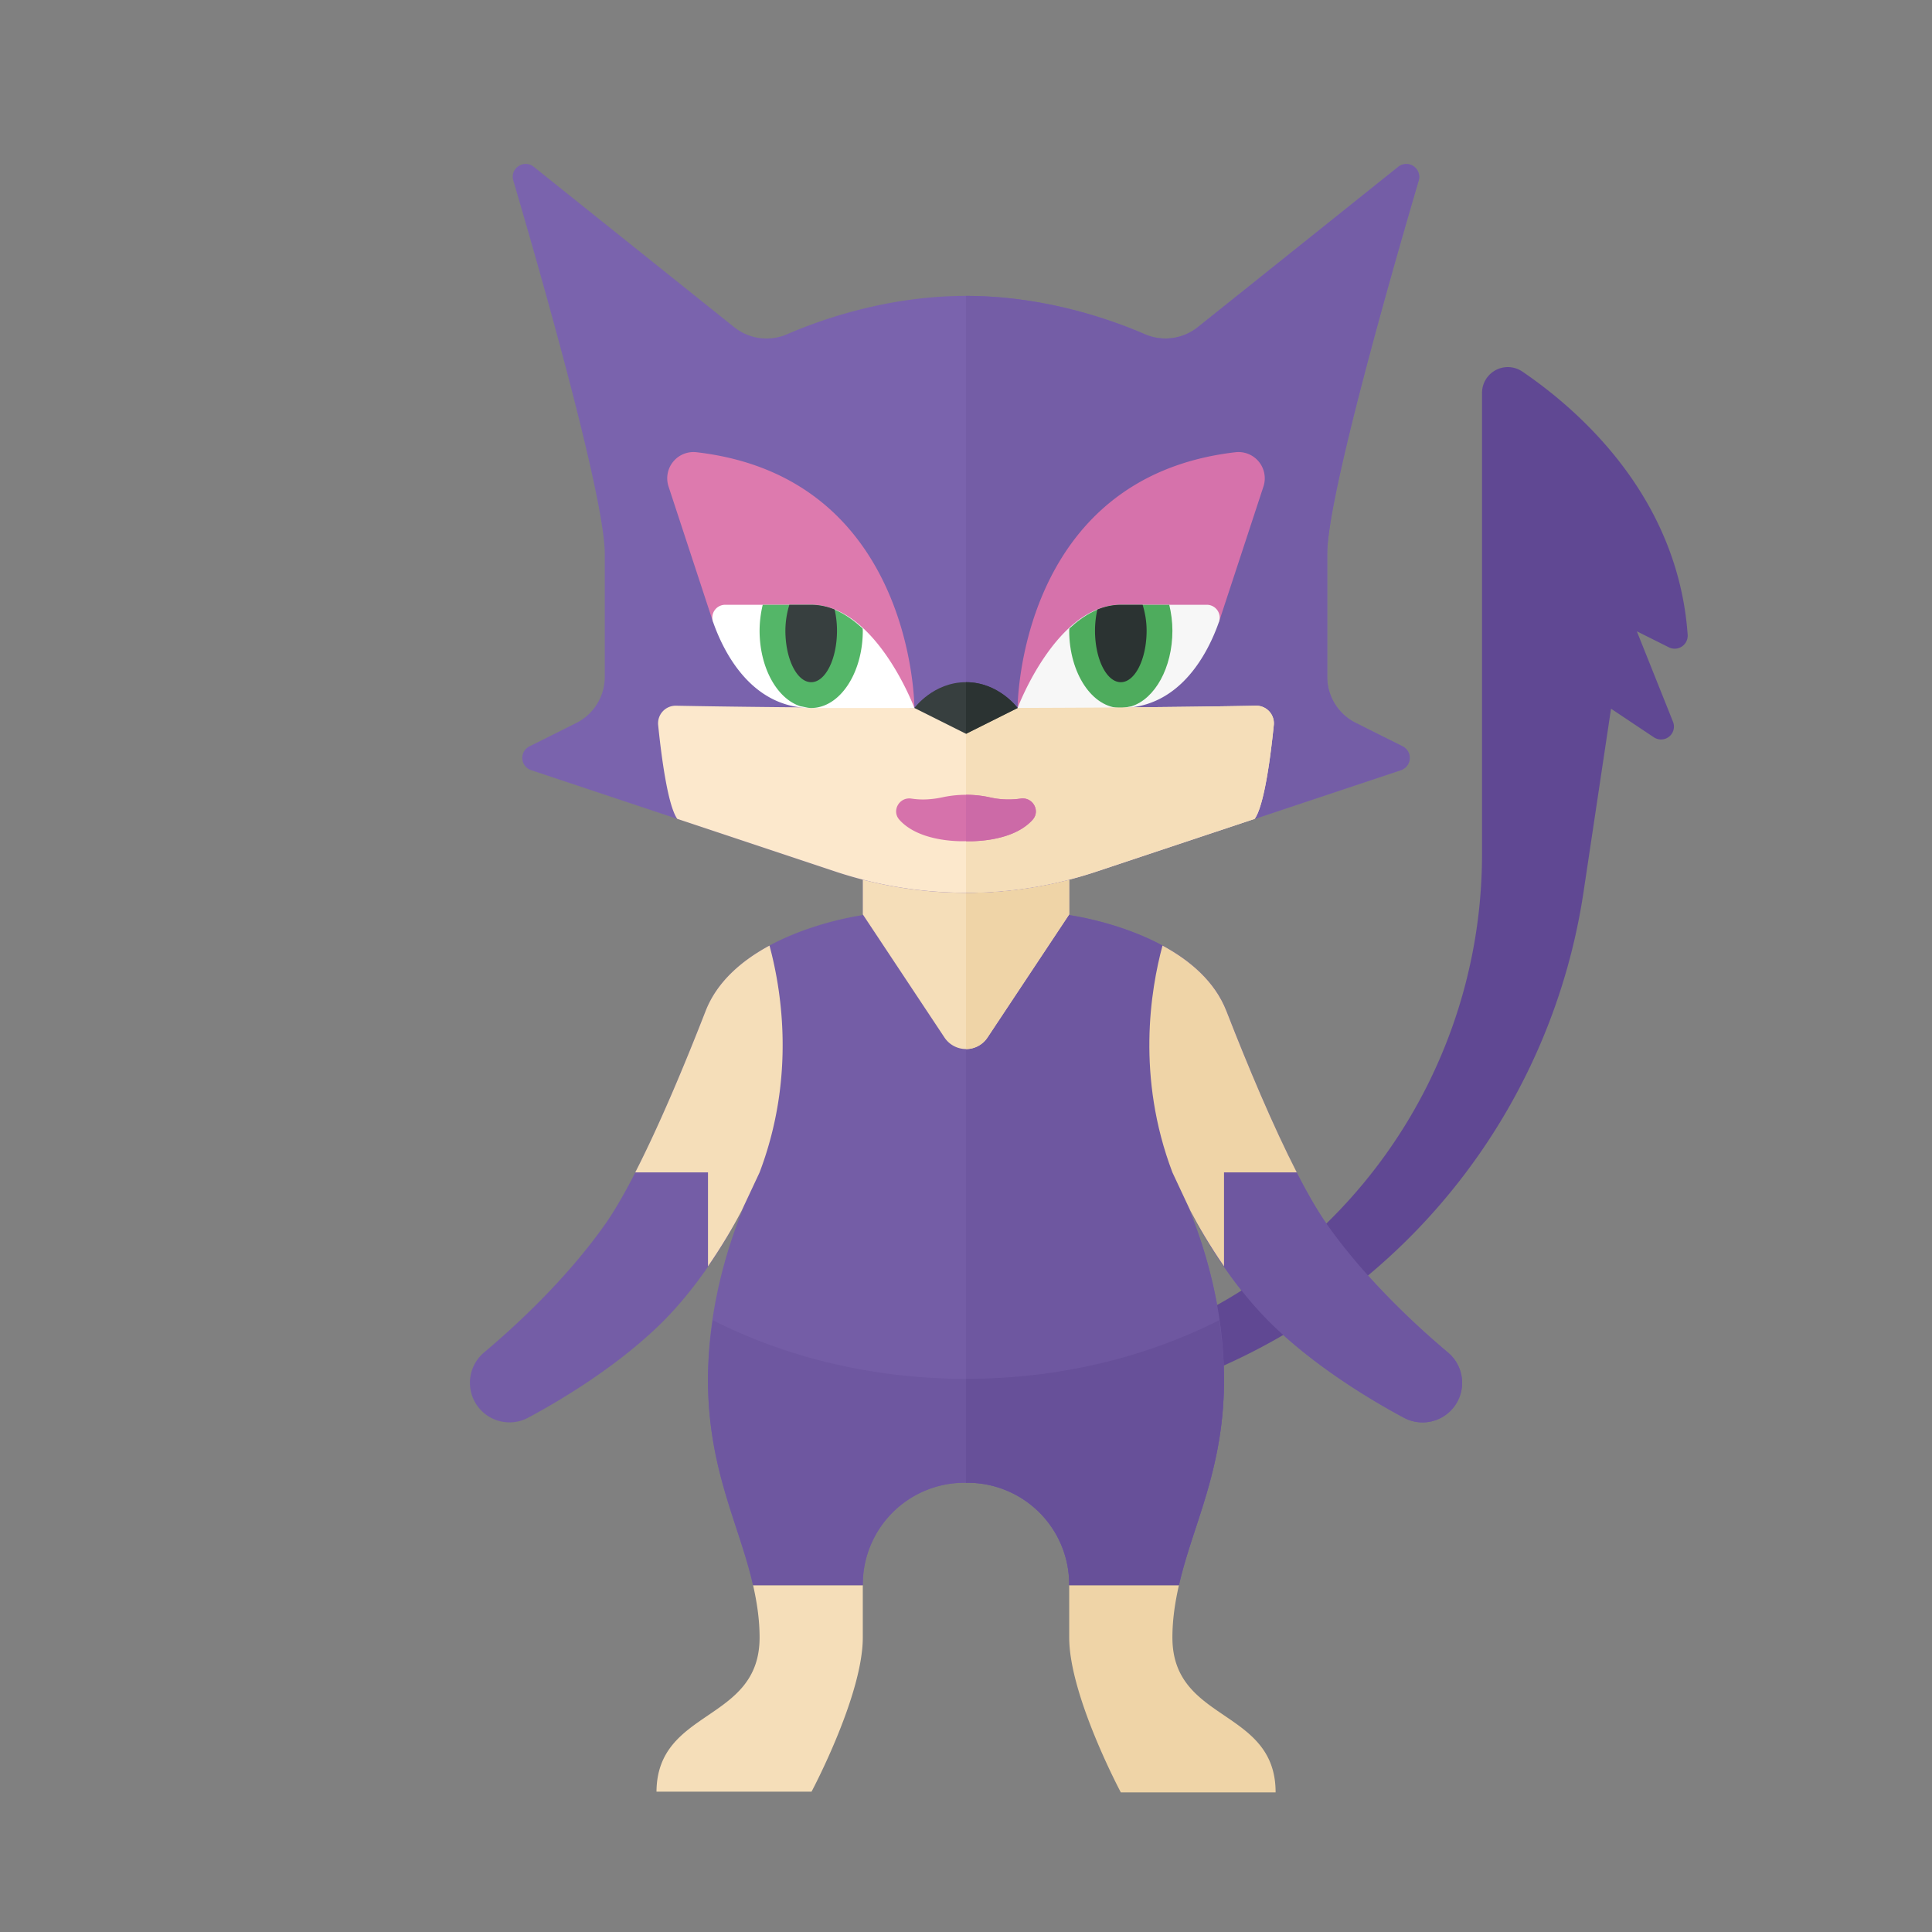 <svg xmlns="http://www.w3.org/2000/svg" width="100%" height="100%" viewBox="-2.72 -2.72 37.44 37.44"><rect x="-2.72" y="-2.72" width="37.44" height="37.44" fill="#808080" stroke="none"/><path fill="#745DA6" d="M25.346 23.495c-.632-.531-1.601-1.428-2.346-2.481-.604-.853-1.354-2.603-1.953-4.14-.599-1.537-3.047-1.86-3.047-1.86v-2h-4v2s-2.448.323-3.047 1.86c-.599 1.537-1.349 3.287-1.953 4.14-.746 1.054-1.714 1.95-2.346 2.481a.767.767 0 00.86 1.259c.605-.324 1.637-.937 2.486-1.74.799-.756 1.376-1.728 1.699-2.357-.295.708-.699 1.937-.699 3.357 0 1.747.608 2.813.874 3.986H14v-.016a1.97 1.97 0 011.957-1.97h.086A1.97 1.97 0 0118 27.984V28h2.126c.266-1.173.874-2.239.874-3.986 0-1.42-.404-2.648-.699-3.357.323.629.899 1.601 1.699 2.357.849.803 1.881 1.416 2.487 1.741a.767.767 0 00.859-1.26z"/><path fill="#604893" d="M16 25.014l4.472-2.236A10 10 0 0026 13.833V4.896a.5.5 0 01.782-.415c1.106.753 3.014 2.427 3.203 5.101a.252.252 0 01-.363.243L29 9.514l.701 1.753a.25.25 0 01-.371.301l-.83-.554-.533 3.553a12 12 0 01-6.902 9.144L16 26.014v-1z"/><path fill="#6E57A0" d="M18 27.984V28h2.126c.266-1.173.874-2.239.874-3.986 0-1.42-.404-2.648-.699-3.357.323.629.899 1.601 1.699 2.357.849.803 1.881 1.416 2.487 1.741a.767.767 0 00.86-1.259c-.632-.531-1.601-1.428-2.346-2.481-.604-.853-1.354-2.603-1.953-4.14-.6-1.538-3.048-1.861-3.048-1.861v-2h-2v13h.043A1.97 1.97 0 0118 27.984z"/><path fill="#EFD4A7" d="M21.047 16.874c.415 1.065.902 2.226 1.363 3.126H21v1.82c-.271-.393-.49-.768-.652-1.077L20 20c-.702-1.851-.424-3.536-.192-4.396.522.282 1.013.689 1.239 1.27z"/><path fill="#F5DEB9" d="M14 15l1.583 2.386a.5.5 0 00.833 0L18 15v-4h-4v4zm-3.047 1.874C10.538 17.939 10.051 19.1 9.59 20H11v1.82c.271-.393.49-.768.652-1.077L12 20c.702-1.851.424-3.536.192-4.396-.522.282-1.013.689-1.239 1.27zM11.874 28c.073.325.126.656.126 1.014 0 1.647-1.985 1.37-1.998 2.986h3.005c.04-.075.993-1.885.993-2.986V28h-2.126z"/><path fill="#EFD4A7" d="M18 28v1.014c0 1.124 1 3 1 3h3c0-1.634-2-1.348-2-3 0-.358.053-.689.126-1.014H18zm-2-10.39a.497.497 0 00.417-.224L18 15v-4h-2v6.61z"/><path fill="#7A63AD" d="M24.46 11.744l-.907-.454a.998.998 0 01-.553-.894V8.014c0-1.098 1.249-5.456 1.773-7.236a.25.25 0 00-.396-.265L20.49 3.622a1.007 1.007 0 01-1.027.134c-.685-.297-1.966-.742-3.463-.742s-2.778.445-3.464.742a1.005 1.005 0 01-1.026-.134L7.623.512c-.19-.152-.465.031-.396.265C7.751 2.558 9 6.916 9 8.014v2.382c0 .379-.214.725-.553.895l-.907.453a.25.25 0 00.033.461l5.898 1.966a8.006 8.006 0 005.06 0l5.898-1.966a.25.25 0 00.031-.461z"/><path fill="#745DA6" d="M18.53 14.17l5.898-1.966a.25.25 0 00.033-.461l-.907-.454a.995.995 0 01-.554-.893V8.014c0-1.098 1.249-5.456 1.773-7.236a.25.25 0 00-.396-.265L20.49 3.622a1.007 1.007 0 01-1.027.134c-.685-.297-1.966-.742-3.463-.742v11.567c.854 0 1.709-.137 2.53-.411z"/><path fill="#FCE8CC" d="M21.964 11.337a.341.341 0 00-.348-.381c-.774.015-2.703.044-5.616.044s-4.842-.029-5.617-.044a.341.341 0 00-.348.381c.057.559.182 1.551.37 1.812l3.064 1.021a8.006 8.006 0 005.06 0l3.064-1.021c.19-.261.315-1.253.371-1.812z"/><path fill="#DD7AAE" d="M15 11s0-4.466-4.22-4.956a.509.509 0 00-.546.659l.863 2.627L15 11z"/><path fill="#FFF" d="M15 11h-2c-1.169 0-1.705-1.103-1.903-1.671A.249.249 0 0111.335 9H13c1.252 0 2 2 2 2z"/><path fill="#D672AB" d="M17 11s0-4.466 4.22-4.956a.509.509 0 01.546.659l-.863 2.627L17 11z"/><path fill="#F7F7F7" d="M17 11h2c1.169 0 1.705-1.103 1.903-1.671A.249.249 0 0020.665 9H19c-1.252 0-2 2-2 2z"/><path fill="#54B668" d="M14 9.5c0-.014-.003-.027-.003-.041C13.715 9.198 13.385 9 13 9h-.939a2.173 2.173 0 00-.061.5c0 .722.34 1.324.793 1.467.07.009.131.033.207.033.552 0 1-.672 1-1.5z"/><path fill="#4EAC5D" d="M20 9.5c0-.176-.024-.343-.061-.5H19c-.385 0-.715.198-.997.459 0 .014-.003.027-.003.041 0 .828.448 1.5 1 1.5.076 0 .137-.024.207-.033.453-.143.793-.745.793-1.467z"/><path fill="#2B3332" d="M18.546 9.091a1.868 1.868 0 00-.046.409c0 .552.224 1 .5 1s.5-.448.5-1c0-.186-.032-.351-.077-.5H19c-.16 0-.311.034-.454.091z"/><path fill="#373F3F" d="M13.5 9.5c0-.147-.018-.284-.046-.409A1.218 1.218 0 0013 9h-.423a1.709 1.709 0 00-.077.5c0 .552.224 1 .5 1s.5-.448.5-1z"/><path fill="#F5DEB9" d="M21.617 10.956c-.775.015-2.704.044-5.617.044v3.581c.854 0 1.709-.137 2.53-.411l3.064-1.021c.189-.261.314-1.253.37-1.812a.34.34 0 00-.347-.381z"/><path fill="#373F3F" d="M15 11l1 .5 1-.5s-.366-.5-1-.5-1 .5-1 .5z"/><path fill="#2B3332" d="M17 11s-.366-.5-1-.5v1l1-.5z"/><path fill="#D672AB" d="M15.542 12.731c-.242.052-.441.05-.599.025-.233-.037-.391.234-.234.41.413.462 1.291.415 1.291.415s.878.047 1.291-.415c.157-.176-.001-.447-.234-.41a1.626 1.626 0 01-.599-.025 2.176 2.176 0 00-.916 0z"/><path fill="#CC6AA7" d="M17.291 13.166c.157-.176-.001-.447-.234-.41a1.626 1.626 0 01-.599-.025 2.148 2.148 0 00-.458-.049v.899s.878.047 1.291-.415z"/><path fill="#6E57A0" d="M14 28v-.016a1.97 1.97 0 011.957-1.97H16V24c-1.811 0-3.494-.42-4.906-1.136a7.804 7.804 0 00-.094 1.15c0 1.747.608 2.813.874 3.986H14z"/><path fill="#675099" d="M18 27.984V28h2.126c.266-1.173.874-2.239.874-3.986 0-.404-.04-.784-.094-1.15C19.494 23.58 17.811 24 16 24v2.014h.043A1.97 1.97 0 0118 27.984z"/></svg>